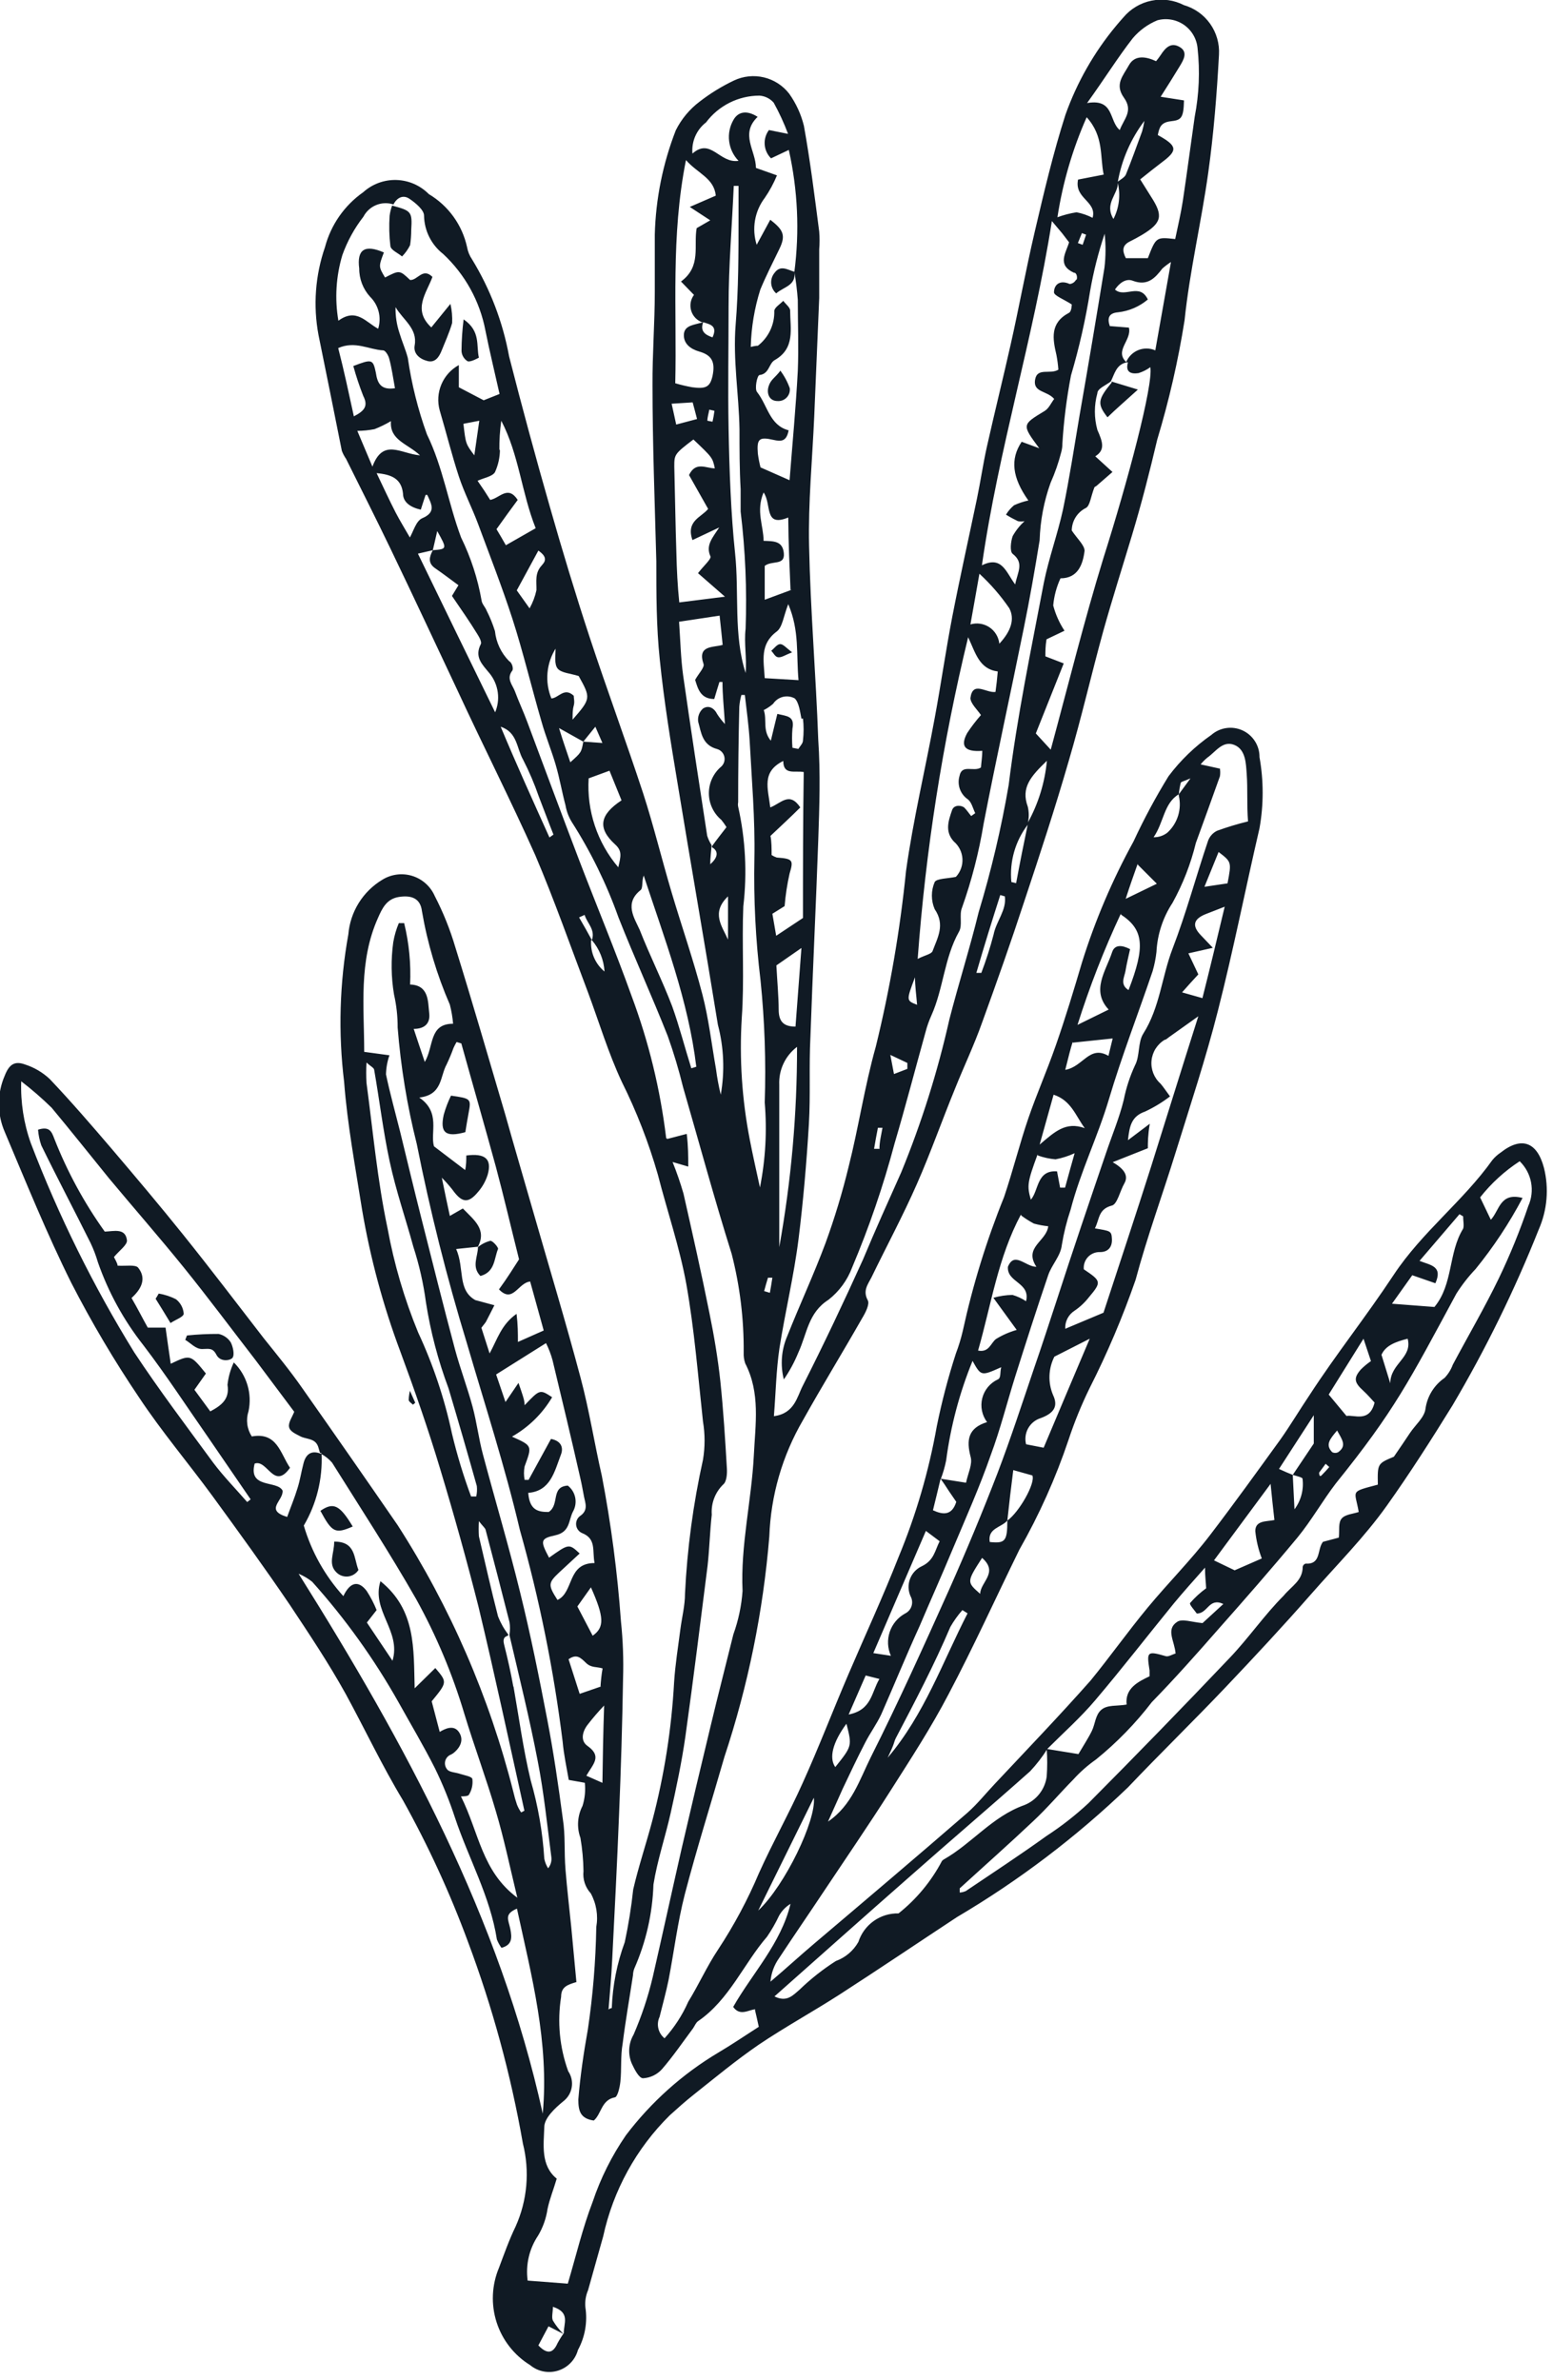 <svg width="94" height="144" viewBox="0 0 94 144" fill="none" xmlns="http://www.w3.org/2000/svg">
<path d="M93.454 70.669C93.037 69.084 92.088 68.748 90.827 69.743C90.64 69.869 90.472 70.021 90.329 70.194C88.559 72.682 86.082 74.534 84.358 77.138C82.634 79.741 80.887 81.917 79.278 84.393C78.677 85.284 78.121 86.221 77.508 87.089C76.108 89.022 74.719 90.954 73.249 92.875C72.092 94.391 70.704 95.78 69.477 97.261C68.25 98.742 67.163 100.281 66.005 101.693C64.131 103.81 62.164 105.859 60.22 107.93C59.664 108.52 59.155 109.157 58.553 109.689C55.498 112.339 52.409 114.954 49.296 117.592C48.393 118.356 47.525 119.155 46.634 119.907C46.678 119.394 46.858 118.903 47.155 118.483C48.046 117.13 48.972 115.787 49.863 114.445C51.205 112.431 52.571 110.441 53.867 108.404C55.163 106.368 56.355 104.539 57.419 102.503C58.935 99.633 60.254 96.717 61.701 93.766C62.904 91.653 63.9 89.429 64.675 87.124C65.028 86.055 65.453 85.011 65.948 84C67.024 81.878 67.955 79.686 68.736 77.438C69.431 74.835 70.368 72.289 71.166 69.708C72.046 66.873 72.983 64.05 73.712 61.18C74.65 57.512 75.379 53.797 76.235 50.117C76.489 48.694 76.489 47.236 76.235 45.813C76.238 45.473 76.144 45.14 75.962 44.854C75.78 44.567 75.52 44.339 75.212 44.197C74.903 44.055 74.561 44.006 74.225 44.054C73.889 44.102 73.574 44.247 73.319 44.47C72.327 45.16 71.452 46.004 70.727 46.97C69.945 48.243 69.237 49.56 68.609 50.916C67.331 53.24 66.288 55.686 65.496 58.218C64.999 59.895 64.49 61.585 63.911 63.24C63.332 64.895 62.754 66.179 62.245 67.66C61.736 69.141 61.307 70.854 60.775 72.428C59.714 75.052 58.878 77.762 58.276 80.528C58.168 80.992 58.029 81.448 57.859 81.894C57.39 83.34 57.004 84.812 56.702 86.302C56.22 89.017 55.444 91.671 54.387 94.217C53.45 96.601 52.374 98.927 51.367 101.276C50.36 103.625 49.574 105.697 48.59 107.872C47.768 109.712 46.773 111.483 45.94 113.334C45.258 114.949 44.429 116.499 43.464 117.963C42.792 118.969 42.306 120.069 41.658 121.122C41.302 121.931 40.817 122.677 40.224 123.332C40.035 123.181 39.903 122.971 39.849 122.736C39.794 122.501 39.82 122.254 39.923 122.036C40.108 121.284 40.316 120.543 40.467 119.803C40.802 118.067 41.01 116.331 41.45 114.618C42.179 111.83 43.047 109.087 43.846 106.31C45.28 101.987 46.193 97.508 46.565 92.968C46.654 90.49 47.353 88.074 48.602 85.932C49.759 83.861 51.008 81.824 52.189 79.753C52.386 79.429 52.652 78.908 52.524 78.677C52.212 78.098 52.524 77.728 52.744 77.299C53.658 75.413 54.654 73.562 55.498 71.641C56.343 69.72 57.014 67.799 57.813 65.855C58.345 64.524 58.97 63.217 59.444 61.874C60.335 59.421 61.203 56.968 62.013 54.492C62.95 51.68 63.876 48.856 64.698 46.009C65.462 43.417 66.063 40.779 66.781 38.175C67.325 36.231 67.938 34.31 68.516 32.389C69.095 30.468 69.581 28.571 70.044 26.604C70.76 24.237 71.313 21.825 71.699 19.383C72.011 16.386 72.717 13.435 73.134 10.438C73.458 8.123 73.654 5.693 73.782 3.31C73.821 2.644 73.633 1.985 73.248 1.44C72.863 0.895 72.305 0.498 71.664 0.312C71.059 0.001 70.367 -0.095 69.7 0.04C69.034 0.174 68.433 0.532 67.996 1.053C67.845 1.227 67.695 1.389 67.556 1.562C66.225 3.161 65.187 4.983 64.49 6.943C63.749 9.257 63.205 11.572 62.638 13.99C62.071 16.409 61.678 18.619 61.169 20.864C60.706 22.924 60.196 24.972 59.734 27.032C59.502 28.073 59.352 29.126 59.132 30.179C58.634 32.563 58.102 34.935 57.639 37.319C57.246 39.356 56.956 41.404 56.575 43.452C56.007 46.542 55.267 49.62 54.839 52.709C54.478 56.289 53.867 59.839 53.01 63.332C52.328 65.751 51.957 68.273 51.367 70.588C50.987 72.156 50.52 73.701 49.967 75.217C49.261 77.114 48.405 78.943 47.653 80.841C47.295 81.669 47.222 82.593 47.444 83.467C47.795 82.957 48.09 82.409 48.324 81.836C48.856 80.678 48.914 79.429 50.152 78.642C50.796 78.136 51.288 77.464 51.575 76.698C52.606 74.261 53.464 71.756 54.144 69.199C54.804 66.966 55.394 64.698 56.019 62.453C56.109 62.104 56.229 61.763 56.378 61.435C57.107 59.803 57.153 57.963 58.044 56.378C58.276 55.984 58.044 55.359 58.229 54.92C58.815 53.269 59.253 51.569 59.537 49.84C60.301 45.894 61.169 41.959 61.967 38.013C62.326 36.254 62.638 34.472 62.927 32.69C62.964 31.506 63.187 30.334 63.587 29.219C63.856 28.617 64.073 27.994 64.235 27.356C64.282 27.186 64.305 27.011 64.304 26.835C64.389 25.452 64.563 24.076 64.825 22.715C65.321 21.041 65.707 19.337 65.982 17.612C66.187 16.434 66.481 15.274 66.862 14.141C66.936 14.825 66.932 15.517 66.85 16.201C66.364 19.186 65.867 22.148 65.346 25.122C65.022 27.032 64.733 28.941 64.339 30.839C64.015 32.32 63.483 33.767 63.182 35.259C62.407 39.333 61.562 43.359 61.053 47.502C60.607 50.102 60.001 52.672 59.236 55.197C58.704 57.373 58.021 59.514 57.465 61.678C56.755 64.84 55.78 67.937 54.549 70.935C53.763 72.694 52.987 74.407 52.235 76.212C51.078 78.769 49.863 81.338 48.59 83.849C48.243 84.52 48.092 85.527 46.843 85.689C46.958 84.254 46.981 82.912 47.178 81.581C47.525 79.371 48.058 77.184 48.335 74.962C48.613 72.74 48.821 70.333 48.96 68.019C49.064 66.26 48.96 64.547 49.053 62.742C49.192 58.773 49.388 54.804 49.527 50.846C49.597 48.821 49.666 46.785 49.527 44.76C49.388 40.848 49.053 36.937 48.972 33.026C48.914 30.411 49.169 27.807 49.284 25.192C49.388 22.808 49.481 20.413 49.585 18.029C49.585 17.902 49.585 17.763 49.585 17.624C49.585 16.779 49.585 15.934 49.585 15.09C49.614 14.732 49.614 14.372 49.585 14.013C49.307 11.873 49.041 9.732 48.659 7.614C48.488 6.916 48.185 6.256 47.768 5.67C47.386 5.176 46.845 4.827 46.237 4.682C45.629 4.537 44.989 4.604 44.424 4.872C43.69 5.221 42.996 5.648 42.353 6.145C41.743 6.604 41.248 7.198 40.906 7.88C40.119 9.897 39.689 12.035 39.633 14.199C39.633 15.356 39.633 16.513 39.633 17.67C39.633 19.545 39.483 21.431 39.495 23.306C39.495 26.858 39.633 30.411 39.726 33.963C39.726 35.942 39.726 37.932 39.934 39.9C40.189 42.411 40.594 44.898 41.01 47.386C41.809 52.258 42.665 57.13 43.452 62.002C43.816 63.384 43.875 64.829 43.626 66.237C43.5 65.722 43.404 65.2 43.336 64.675C43.07 63.17 42.897 61.643 42.515 60.173C41.971 58.079 41.253 56.031 40.64 53.959C40.027 51.888 39.564 49.967 38.928 48C37.886 44.829 36.729 41.705 35.687 38.546C34.831 35.942 34.033 33.304 33.281 30.665C32.416 27.649 31.595 24.617 30.816 21.57C30.435 19.489 29.674 17.496 28.571 15.691C28.419 15.469 28.316 15.216 28.27 14.951C28.124 14.286 27.844 13.659 27.446 13.108C27.047 12.556 26.54 12.093 25.956 11.745C25.436 11.218 24.734 10.912 23.994 10.89C23.255 10.869 22.535 11.134 21.986 11.63C20.848 12.429 20.028 13.605 19.672 14.951C19.081 16.661 18.945 18.495 19.279 20.274C19.753 22.588 20.216 24.902 20.69 27.275C20.754 27.447 20.84 27.61 20.945 27.761C21.848 29.578 22.762 31.383 23.641 33.211C25.007 36.046 26.337 38.904 27.68 41.751C29.242 45.13 30.897 48.382 32.401 51.749C33.558 54.468 34.542 57.28 35.595 60.058C36.266 61.863 36.821 63.714 37.632 65.45C38.531 67.254 39.263 69.136 39.819 71.074C40.386 73.284 41.138 75.471 41.543 77.704C42.029 80.447 42.249 83.236 42.55 86.013C42.678 86.779 42.678 87.561 42.55 88.327C41.958 90.992 41.594 93.702 41.462 96.428C41.462 97.145 41.277 97.851 41.184 98.568C41.045 99.645 40.872 100.709 40.802 101.785C40.647 104.616 40.205 107.423 39.483 110.163C39.113 111.564 38.65 112.929 38.326 114.329C38.212 115.398 38.041 116.46 37.817 117.511C37.345 118.792 37.079 120.14 37.03 121.504C37.03 121.504 36.926 121.504 36.833 121.596C36.914 120.578 37.007 119.594 37.053 118.611C37.203 115.672 37.354 112.744 37.469 109.816C37.585 107.07 37.666 104.323 37.712 101.577C37.749 100.418 37.706 99.258 37.585 98.106C37.373 95.15 36.987 92.209 36.428 89.299C35.977 87.332 35.664 85.319 35.144 83.375C34.252 80.019 33.246 76.698 32.285 73.353C31.718 71.375 31.128 69.384 30.573 67.406C29.578 64.038 28.605 60.671 27.564 57.327C27.247 56.252 26.829 55.209 26.314 54.214C26.188 53.926 26 53.668 25.766 53.459C25.531 53.249 25.254 53.092 24.953 52.999C24.653 52.906 24.335 52.878 24.023 52.918C23.711 52.958 23.411 53.064 23.144 53.23C22.562 53.579 22.072 54.061 21.714 54.636C21.356 55.212 21.14 55.864 21.084 56.54C20.552 59.484 20.466 62.492 20.829 65.462C21.026 68.054 21.512 70.634 21.917 73.203C22.415 76.128 23.189 78.999 24.231 81.778C25.088 84.092 25.932 86.511 26.65 88.906C27.483 91.66 28.258 94.437 28.964 97.226C29.948 101.323 30.827 105.454 31.741 109.562L31.545 109.666C31.442 109.518 31.356 109.359 31.29 109.191C31.203 108.937 31.13 108.678 31.07 108.416C29.625 102.696 27.26 97.248 24.069 92.285C22.156 89.508 20.227 86.738 18.283 83.976C17.566 82.947 16.767 81.975 15.969 80.979C14.349 78.885 12.741 76.767 11.086 74.707C9.674 72.948 8.228 71.236 6.77 69.523C5.543 68.088 4.305 66.653 3.009 65.288C2.582 64.888 2.072 64.588 1.516 64.409C0.879 64.177 0.555 64.409 0.289 65.08C0.055 65.618 -0.067 66.199 -0.067 66.787C-0.067 67.374 0.055 67.955 0.289 68.493C1.585 71.56 2.835 74.65 4.316 77.624C5.546 80.018 6.918 82.336 8.424 84.567C9.79 86.626 11.398 88.524 12.856 90.514C14.453 92.701 16.038 94.889 17.554 97.122C18.712 98.869 19.869 100.593 20.922 102.491C22.079 104.609 23.12 106.831 24.393 108.937C25.924 111.685 27.239 114.548 28.328 117.5C29.81 121.454 30.922 125.537 31.649 129.697C32.073 131.372 31.918 133.142 31.209 134.719C30.816 135.529 30.515 136.385 30.202 137.218C29.763 138.264 29.712 139.432 30.057 140.512C30.403 141.592 31.124 142.513 32.089 143.108C32.321 143.301 32.598 143.432 32.894 143.49C33.19 143.548 33.496 143.53 33.784 143.439C34.072 143.348 34.332 143.187 34.541 142.969C34.751 142.752 34.902 142.485 34.981 142.194C35.41 141.406 35.568 140.5 35.433 139.614C35.398 139.258 35.454 138.9 35.595 138.572C35.896 137.484 36.208 136.408 36.509 135.32C37.112 132.54 38.511 129.995 40.536 127.995C41.01 127.567 41.473 127.151 41.971 126.757C43.267 125.727 44.551 124.663 45.917 123.725C47.514 122.649 49.203 121.724 50.823 120.682C53.207 119.143 55.556 117.558 57.928 115.996C61.668 113.789 65.14 111.156 68.273 108.15C70.218 106.102 72.254 104.123 74.198 102.075C75.934 100.246 77.67 98.383 79.313 96.509C80.956 94.634 82.565 93.037 83.942 91.105C85.319 89.172 86.65 87.089 87.922 85.029C89.934 81.621 91.678 78.061 93.141 74.383C93.652 73.214 93.762 71.908 93.454 70.669ZM53.184 69.512H52.906C52.976 69.084 53.057 68.655 53.138 68.239H53.415C53.346 68.644 53.23 69.084 53.23 69.523L53.184 69.512ZM54.11 64.987L53.89 63.83L54.92 64.316C54.92 64.443 54.92 64.559 54.92 64.675L54.11 64.987ZM55.383 59.12C55.383 59.676 55.464 60.22 55.51 60.798C54.85 60.544 54.85 60.544 55.383 59.132V59.12ZM60.254 41.867C59.687 41.948 58.877 41.172 58.738 42.237C58.738 42.561 59.166 42.955 59.375 43.267C59.072 43.609 58.794 43.973 58.542 44.355C58.114 45.142 58.38 45.512 59.456 45.431C59.456 45.778 59.398 46.114 59.375 46.438C58.947 46.727 58.218 46.218 58.079 46.947C58 47.207 58.008 47.486 58.099 47.742C58.191 47.998 58.362 48.218 58.588 48.37C58.808 48.544 58.889 48.914 59.028 49.203L58.785 49.377C58.646 49.215 58.53 49.03 58.38 48.879C58.229 48.729 57.755 48.659 57.627 49.018C57.408 49.654 57.176 50.314 57.732 50.916C57.885 51.045 58.01 51.205 58.1 51.384C58.19 51.563 58.242 51.759 58.254 51.959C58.266 52.159 58.237 52.36 58.169 52.548C58.101 52.737 57.996 52.91 57.859 53.057C57.373 53.161 56.702 53.149 56.575 53.369C56.462 53.629 56.405 53.908 56.405 54.191C56.405 54.473 56.462 54.753 56.575 55.012C57.222 55.961 56.748 56.736 56.447 57.547C56.378 57.732 55.996 57.789 55.545 58.021C56.028 51.46 57.049 44.95 58.599 38.557C59.051 39.506 59.259 40.478 60.393 40.629C60.358 41.057 60.312 41.45 60.254 41.878V41.867ZM60.486 38.939C60.464 38.74 60.398 38.549 60.294 38.379C60.19 38.208 60.049 38.062 59.883 37.952C59.716 37.842 59.527 37.769 59.329 37.74C59.132 37.71 58.93 37.725 58.738 37.782C58.923 36.74 59.097 35.78 59.282 34.715C59.96 35.34 60.566 36.038 61.087 36.798C61.435 37.446 61.203 38.187 60.486 38.951V38.939ZM65.114 16.953C65.076 17.018 65.022 17.073 64.957 17.113C64.893 17.154 64.82 17.178 64.744 17.184C64.189 16.93 63.807 17.184 63.795 17.682C63.795 17.89 64.374 18.098 64.871 18.422C64.871 18.422 64.871 18.85 64.698 18.931C63.541 19.545 63.714 20.494 63.946 21.489C64.001 21.779 64.04 22.073 64.061 22.368C63.564 22.681 62.777 22.206 62.65 22.982C62.522 23.757 63.379 23.63 63.807 24.139C63.622 24.382 63.483 24.717 63.228 24.868C61.851 25.701 61.84 25.689 62.904 27.124L61.84 26.731C61.134 27.784 61.261 28.895 62.245 30.283C61.946 30.348 61.655 30.445 61.377 30.573C61.185 30.734 61.021 30.926 60.891 31.14C61.122 31.284 61.362 31.415 61.608 31.533C61.742 31.562 61.88 31.562 62.013 31.533C61.728 31.795 61.486 32.099 61.296 32.436C61.18 32.76 61.111 33.373 61.296 33.512C62.002 34.067 61.597 34.6 61.446 35.363C60.891 34.623 60.648 33.605 59.433 34.206C60.439 27.171 62.545 20.517 63.668 13.377L64.293 14.118L64.709 14.662C64.513 15.321 63.969 16.027 64.999 16.501C65.172 16.49 65.219 16.779 65.172 16.906L65.114 16.953ZM65.531 14.812L65.242 14.708L65.485 14.106L65.739 14.199L65.531 14.812ZM65.253 10.866C65.01 12.023 66.41 12.174 66.133 13.18C65.826 13.023 65.499 12.909 65.161 12.845C64.766 12.907 64.378 13.007 64.004 13.146C64.324 11.059 64.919 9.024 65.774 7.094C66.827 8.251 66.573 9.5 66.804 10.565L65.253 10.866ZM65.797 6.237C66.873 4.744 67.66 3.472 68.563 2.314C68.967 1.838 69.478 1.465 70.056 1.227C70.328 1.153 70.613 1.14 70.891 1.188C71.169 1.236 71.433 1.344 71.664 1.505C71.896 1.666 72.089 1.876 72.231 2.12C72.373 2.363 72.46 2.635 72.486 2.916C72.637 4.302 72.578 5.702 72.312 7.07C72.069 8.76 71.849 10.461 71.595 12.15C71.479 12.902 71.305 13.643 71.132 14.465C69.975 14.338 69.975 14.338 69.477 15.622H68.146C67.926 15.182 67.903 14.847 68.401 14.604C68.632 14.488 68.875 14.361 69.107 14.222C70.322 13.493 70.426 13.065 69.674 11.907L69.014 10.854C69.489 10.473 69.894 10.149 70.322 9.824C71.305 9.095 71.271 8.829 70.079 8.17C70.171 7.742 70.241 7.406 70.866 7.337C71.49 7.267 71.641 7.163 71.664 6.075L70.252 5.855C70.657 5.219 71.039 4.617 71.409 4.004C71.641 3.622 71.919 3.148 71.409 2.847C70.9 2.546 70.565 2.847 70.252 3.333C70.166 3.461 70.074 3.585 69.975 3.703C69.384 3.425 68.69 3.298 68.331 3.946C67.973 4.594 67.452 5.103 68.031 5.913C68.609 6.723 68.031 7.186 67.776 7.869C67.116 7.325 67.452 5.983 65.855 6.226L65.797 6.237ZM67.66 11.074C67.833 11.808 67.739 12.579 67.394 13.25C66.827 12.312 67.672 11.757 67.66 11.074C67.66 11.074 67.66 11.016 67.66 10.993C67.899 9.657 68.45 8.396 69.269 7.313C69.236 7.528 69.19 7.741 69.13 7.95C68.806 8.829 68.493 9.709 68.146 10.565C68.065 10.739 67.834 10.854 67.66 10.993V11.074ZM63.275 39.714C63.275 39.402 63.275 39.09 63.344 38.684L64.432 38.164C64.122 37.695 63.892 37.179 63.749 36.636C63.8 36.067 63.949 35.512 64.189 34.993C65.242 34.993 65.543 34.16 65.647 33.327C65.647 32.991 65.195 32.586 64.871 32.1C64.874 31.816 64.955 31.537 65.106 31.296C65.258 31.055 65.473 30.861 65.728 30.735C65.982 30.596 66.017 30.052 66.249 29.473C66.179 29.473 66.249 29.473 66.249 29.473L66.364 29.404L67.336 28.559L66.295 27.61C66.908 27.228 66.746 26.742 66.422 26.013C66.22 25.287 66.22 24.518 66.422 23.792C66.422 23.514 66.931 23.317 67.232 23.086C67.463 22.634 67.556 22.056 68.192 21.928C67.417 21.223 68.516 20.598 68.331 19.823L67.174 19.73C67.012 19.256 67.105 18.943 67.672 18.897C68.337 18.823 68.965 18.553 69.477 18.121C68.979 17.08 68.077 18.052 67.487 17.52C67.741 17.138 68.146 16.825 68.563 16.987C69.454 17.323 69.905 16.837 70.356 16.247C70.52 16.103 70.694 15.972 70.877 15.853L69.928 21.2C69.765 21.128 69.588 21.09 69.409 21.088C69.231 21.086 69.053 21.12 68.888 21.188C68.723 21.256 68.573 21.357 68.448 21.484C68.322 21.611 68.224 21.762 68.158 21.928H68.273C68.1 22.519 68.459 22.646 68.91 22.577C69.167 22.497 69.41 22.376 69.627 22.218C69.813 23.306 68.25 29.161 66.781 33.79C65.624 37.55 64.675 41.392 63.599 45.361L62.696 44.378L64.385 40.142L63.275 39.714ZM62.21 48.81C61.782 47.653 62.395 46.97 63.367 46.033C63.243 47.349 62.849 48.625 62.21 49.782C62.203 49.812 62.203 49.844 62.21 49.874C61.967 51.032 61.736 52.189 61.504 53.438L61.215 53.369C61.098 52.128 61.453 50.888 62.21 49.898C62.204 49.871 62.204 49.843 62.21 49.816C62.288 49.486 62.288 49.141 62.21 48.81ZM60.544 54.156L60.821 54.237C60.937 55.07 60.301 55.73 60.139 56.551C59.934 57.336 59.686 58.108 59.398 58.866H59.097C59.583 57.188 60.058 55.672 60.544 54.156ZM53.728 106.356C53.832 106.125 53.948 105.893 54.04 105.662C54.133 105.431 54.144 105.315 54.225 105.164C55.383 102.954 56.54 100.756 57.523 98.441C57.731 98.078 57.975 97.736 58.252 97.423L58.565 97.62C57.049 100.57 55.95 103.741 53.728 106.356ZM59.328 96.439C58.507 95.722 58.507 95.722 59.444 94.264C60.463 95.155 59.34 95.722 59.328 96.439ZM60.972 92.007C60.972 93.269 60.833 93.396 59.907 93.303C59.768 92.459 60.601 92.435 60.972 92.007C61.076 91.024 61.192 90.04 61.331 88.952L62.488 89.276C62.684 89.751 61.678 91.51 60.972 92.007ZM63.17 87.598L62.106 87.39C62.023 87.062 62.069 86.714 62.234 86.419C62.4 86.124 62.673 85.904 62.997 85.805C63.772 85.516 64.073 85.111 63.737 84.405C63.582 84.036 63.509 83.638 63.523 83.239C63.537 82.839 63.638 82.447 63.818 82.09L65.959 81.002C65.022 83.213 64.108 85.365 63.17 87.598ZM69.674 70.588C68.736 73.539 67.753 76.49 66.792 79.429L64.478 80.401C64.466 80.186 64.511 79.973 64.609 79.782C64.707 79.591 64.853 79.429 65.033 79.313C65.363 79.09 65.656 78.816 65.901 78.503C66.688 77.566 66.665 77.519 65.6 76.802C65.587 76.667 65.603 76.53 65.647 76.402C65.691 76.273 65.762 76.156 65.855 76.057C65.948 75.958 66.061 75.881 66.187 75.83C66.313 75.778 66.448 75.755 66.584 75.76C67.047 75.76 67.325 75.483 67.302 74.974C67.278 74.464 67.209 74.488 66.272 74.326C66.561 73.758 66.468 73.168 67.29 72.948C67.626 72.879 67.787 72.069 68.054 71.606C68.32 71.143 68.054 70.727 67.348 70.322L69.477 69.477C69.477 69.13 69.477 68.702 69.593 67.996L68.273 68.991C68.366 68.135 68.482 67.544 69.315 67.255C69.848 67.005 70.352 66.699 70.819 66.341C70.553 65.982 70.414 65.762 70.241 65.566C70.048 65.393 69.899 65.177 69.805 64.936C69.711 64.694 69.675 64.434 69.699 64.177C69.724 63.919 69.809 63.67 69.947 63.451C70.086 63.233 70.273 63.049 70.495 62.916C70.565 62.916 70.657 62.835 70.727 62.777L72.532 61.492C71.502 64.733 70.588 67.683 69.674 70.588ZM72.775 60.393L71.548 60.046C71.907 59.641 72.196 59.317 72.532 58.958C72.347 58.553 72.15 58.16 71.93 57.685L73.411 57.35L72.682 56.586C72.138 56.019 72.231 55.614 72.972 55.313L74.129 54.862C73.643 56.898 73.226 58.634 72.775 60.416V60.393ZM74.302 53.45L72.902 53.658L73.759 51.552C74.545 52.154 74.545 52.154 74.302 53.438V53.45ZM73.828 46.507L72.671 46.252C72.795 46.099 72.934 45.96 73.087 45.836C73.585 45.489 74.002 44.794 74.707 45.072C75.413 45.35 75.413 46.229 75.46 46.819C75.529 47.757 75.46 48.706 75.541 49.701C74.906 49.856 74.28 50.045 73.666 50.268C73.536 50.331 73.419 50.421 73.324 50.53C73.229 50.639 73.156 50.767 73.111 50.904C72.382 53.068 71.791 55.278 70.97 57.408C70.322 59.097 70.206 60.96 69.199 62.545C68.864 63.078 69.003 63.888 68.702 64.455C68.392 65.123 68.162 65.826 68.019 66.549C67.753 67.637 67.313 68.678 66.954 69.743C65.959 72.659 64.941 75.645 63.957 78.688C63.506 80.054 63.066 81.419 62.592 82.784C61.874 84.902 61.18 87.031 60.382 89.126C59.471 91.487 58.495 93.836 57.454 96.173C55.926 99.575 54.387 102.989 52.721 106.298C52.027 107.687 51.564 109.238 50.117 110.221C50.418 109.562 50.708 108.89 51.008 108.231C51.448 107.305 51.888 106.368 52.362 105.454C52.663 104.863 53.08 104.296 53.346 103.718C54.121 101.959 54.85 100.165 55.66 98.395C56.308 96.867 56.991 95.352 57.651 93.766C58.449 91.868 59.294 89.982 59.965 88.05C60.544 86.499 60.949 84.879 61.446 83.294C62.094 81.246 62.754 79.186 63.448 77.149C63.668 76.513 64.2 75.992 64.27 75.332C64.389 74.606 64.567 73.89 64.802 73.192C65.404 70.877 66.445 68.783 67.116 66.526C67.892 63.911 68.887 61.354 69.766 58.761C69.876 58.383 69.954 57.996 69.998 57.604C70.051 56.544 70.387 55.517 70.97 54.63C71.599 53.491 72.074 52.273 72.382 51.008C72.868 49.666 73.365 48.312 73.84 46.97C73.868 46.797 73.864 46.62 73.828 46.449V46.507ZM71.352 48.115V48.058C71.372 47.827 71.411 47.599 71.467 47.375C71.467 47.306 71.664 47.271 72.058 47.097L71.352 48.058C71.346 48.088 71.346 48.12 71.352 48.15C71.445 48.551 71.429 48.968 71.307 49.361C71.185 49.754 70.961 50.106 70.657 50.383C70.419 50.568 70.125 50.666 69.824 50.661C70.449 49.759 70.438 48.602 71.352 48.058V48.115ZM68.864 52.316L70.021 53.473L68.135 54.387C68.401 53.554 68.609 52.987 68.864 52.258V52.316ZM67.845 55.336C69.222 56.239 69.338 57.257 68.308 59.907C67.764 59.572 68.065 59.109 68.123 58.75C68.181 58.391 68.297 57.894 68.401 57.431C67.892 57.165 67.463 57.153 67.313 57.616C66.931 58.773 66.029 59.93 67.105 61.087L65.219 62.013C65.945 59.713 66.822 57.463 67.845 55.278V55.336ZM64.929 63.089L67.348 62.835C67.278 63.101 67.209 63.425 67.093 63.888C65.936 63.217 65.554 64.559 64.478 64.733C64.663 63.98 64.802 63.437 64.929 63.032V63.089ZM63.772 66.237C64.837 66.584 65.103 67.51 65.658 68.262C64.501 67.845 63.842 68.482 62.927 69.257L63.772 66.237ZM62.823 69.917C63.167 70.039 63.525 70.117 63.888 70.148C64.287 70.073 64.676 69.949 65.045 69.778C64.825 70.565 64.64 71.213 64.466 71.861H64.166L63.98 70.877C62.742 70.785 62.881 72.034 62.395 72.59C62.152 71.745 62.187 71.525 62.8 69.859L62.823 69.917ZM61.816 73.55C62.059 73.731 62.314 73.894 62.58 74.036C62.865 74.114 63.155 74.168 63.448 74.198C63.344 75.112 61.944 75.46 62.731 76.651C62.071 76.651 61.4 75.691 61.007 76.651C60.937 77.612 62.383 77.589 62.106 78.734C61.853 78.566 61.576 78.438 61.284 78.353C60.892 78.359 60.503 78.418 60.127 78.526L61.539 80.47C61.095 80.596 60.67 80.783 60.277 81.026C59.953 81.292 59.861 81.847 59.201 81.72C60 78.931 60.405 76.085 61.793 73.492L61.816 73.55ZM56.933 89.519C57.079 89.144 57.191 88.757 57.269 88.362C57.541 86.296 58.078 84.274 58.866 82.345C59.386 83.271 59.386 83.27 60.601 82.727C60.52 83.039 60.601 83.386 60.393 83.467C60.162 83.575 59.958 83.733 59.795 83.929C59.633 84.126 59.516 84.356 59.454 84.603C59.392 84.85 59.386 85.108 59.436 85.358C59.487 85.608 59.592 85.844 59.745 86.048C58.588 86.406 58.484 87.135 58.75 88.154C58.877 88.594 58.588 89.149 58.472 89.716L56.933 89.473C57.107 89.716 57.269 89.959 57.431 90.214L57.882 90.873C57.616 91.718 57.072 91.66 56.47 91.382C56.632 90.734 56.783 90.098 56.933 89.473V89.519ZM56.042 92.632L56.875 93.257C56.586 93.824 56.54 94.414 55.788 94.773C55.459 94.926 55.204 95.203 55.079 95.543C54.953 95.883 54.967 96.26 55.116 96.59C55.166 96.679 55.196 96.778 55.206 96.88C55.216 96.982 55.205 97.085 55.173 97.183C55.142 97.28 55.091 97.37 55.023 97.448C54.956 97.525 54.873 97.587 54.781 97.631C54.343 97.872 54.012 98.269 53.853 98.743C53.695 99.216 53.72 99.733 53.925 100.188L52.86 100.026L56.042 92.632ZM52.397 101.38L53.23 101.589C52.744 102.387 52.779 103.463 51.367 103.741L52.397 101.38ZM51.24 104.32C51.575 105.65 51.575 105.65 50.557 106.923C50.164 106.356 50.407 105.431 51.217 104.32H51.24ZM49.261 108.775C49.411 110.129 47.525 114.075 45.894 115.602L49.261 108.775ZM46.6 78.225L46.252 78.121C46.322 77.855 46.403 77.577 46.484 77.311H46.75C46.704 77.647 46.646 77.936 46.6 78.225ZM48.243 63.344C48.249 67.407 47.889 71.462 47.167 75.46C47.167 74.927 47.167 74.395 47.167 73.863C47.167 71.699 47.167 69.546 47.167 67.394C47.167 66.804 47.167 66.237 47.167 65.635C47.147 65.195 47.234 64.756 47.422 64.357C47.609 63.958 47.891 63.61 48.243 63.344ZM48.15 62.117C47.456 62.117 47.132 61.84 47.132 61.087C47.132 60.335 47.039 59.305 46.993 58.414L48.509 57.361C48.382 59.016 48.266 60.59 48.15 62.117ZM48.602 55.545L46.981 56.621C46.901 56.181 46.831 55.741 46.75 55.29L47.491 54.827C47.545 54.165 47.645 53.508 47.791 52.86C48.035 52.05 48 51.957 47.016 51.888C46.906 51.851 46.801 51.8 46.704 51.737C46.704 51.344 46.704 50.904 46.634 50.58C47.294 49.955 47.873 49.423 48.44 48.856C47.78 47.873 47.282 48.602 46.623 48.856C46.484 47.699 46.079 46.704 47.41 46.044C47.41 46.924 48.115 46.611 48.648 46.715C48.602 49.759 48.602 52.744 48.602 55.545ZM48.602 43.475C48.653 43.917 48.653 44.364 48.602 44.806C48.602 44.98 48.428 45.142 48.324 45.315L47.965 45.246C47.934 44.861 47.934 44.474 47.965 44.089C48.115 43.313 47.618 43.336 47.051 43.197C46.912 43.741 46.808 44.204 46.657 44.818C46.137 44.193 46.438 43.556 46.229 42.966C46.434 42.863 46.624 42.735 46.796 42.584C46.934 42.376 47.145 42.227 47.387 42.167C47.629 42.107 47.885 42.14 48.104 42.26C48.358 42.503 48.428 43.07 48.509 43.487L48.602 43.475ZM48.428 41.161L46.287 41.033C46.229 39.969 45.975 38.985 47.016 38.21C47.363 37.944 47.421 37.296 47.711 36.555C48.405 38.187 48.185 39.587 48.335 41.184L48.428 41.161ZM47.942 35.676L46.287 36.289C46.287 35.583 46.287 34.889 46.287 34.241C46.727 33.894 47.514 34.241 47.444 33.477C47.375 32.713 46.808 32.748 46.218 32.725C46.218 31.811 45.743 30.931 46.218 29.797C46.727 30.515 46.218 31.927 47.711 31.313C47.722 32.91 47.791 34.322 47.849 35.699L47.942 35.676ZM42.735 7.406C43.111 6.904 43.598 6.497 44.158 6.216C44.718 5.935 45.336 5.788 45.963 5.786C46.129 5.796 46.291 5.839 46.44 5.913C46.589 5.986 46.722 6.089 46.831 6.214C47.166 6.821 47.457 7.451 47.699 8.1L46.542 7.869C46.353 8.122 46.261 8.434 46.285 8.749C46.308 9.064 46.445 9.359 46.669 9.581L47.745 9.072C48.288 11.495 48.402 13.993 48.081 16.455C48.179 17.014 48.248 17.578 48.289 18.145C48.289 19.568 48.347 21.014 48.289 22.438C48.173 24.636 47.965 26.823 47.791 29.057L46.033 28.281C45.962 28.007 45.908 27.729 45.871 27.448C45.801 26.557 45.94 26.418 46.808 26.615C47.271 26.719 47.606 26.731 47.734 26.037C46.576 25.736 46.472 24.544 45.824 23.722C45.662 23.537 45.824 22.704 45.975 22.692C46.565 22.623 46.53 21.998 46.889 21.79C48.15 21.072 47.826 19.88 47.826 18.793C47.826 18.596 47.548 18.399 47.41 18.202C47.224 18.399 46.889 18.596 46.866 18.804C46.879 19.211 46.796 19.615 46.623 19.983C46.45 20.351 46.192 20.673 45.871 20.922C45.813 20.922 45.72 20.922 45.442 20.991C45.471 19.813 45.666 18.644 46.021 17.52C46.368 16.686 46.773 15.888 47.178 15.055C47.583 14.222 47.398 13.898 46.623 13.296L45.801 14.812C45.649 14.335 45.614 13.829 45.699 13.335C45.783 12.842 45.985 12.376 46.287 11.977C46.582 11.549 46.83 11.091 47.028 10.611L45.755 10.16C45.755 9.119 44.771 8.112 45.859 7.07C45.13 6.607 44.644 6.816 44.401 7.244C44.172 7.635 44.078 8.089 44.133 8.539C44.187 8.988 44.387 9.407 44.702 9.732C43.545 9.905 43.024 8.309 41.913 9.292C41.88 8.934 41.939 8.574 42.082 8.244C42.226 7.914 42.45 7.626 42.735 7.406ZM45.13 40.721C44.389 38.407 44.748 35.884 44.493 33.477C44.239 31.07 44.146 28.455 44.1 25.944C44.054 23.433 44.1 21.003 44.1 18.538C44.1 16.073 44.308 13.678 44.413 11.248H44.702C44.702 11.884 44.702 12.521 44.702 13.169C44.702 15.321 44.702 17.497 44.528 19.637C44.355 21.778 44.725 23.861 44.76 25.967C44.76 27.124 44.76 28.386 44.829 29.601C44.829 30.052 44.829 30.503 44.829 30.954C45.115 33.307 45.216 35.679 45.13 38.048C45.026 38.928 45.211 39.819 45.13 40.721ZM41.52 9.686C42.225 10.496 43.221 10.773 43.325 11.838L41.751 12.521L42.989 13.331L42.168 13.805C41.971 14.87 42.468 16.119 41.219 17.034L42.006 17.844C41.905 17.978 41.837 18.133 41.807 18.298C41.778 18.463 41.787 18.632 41.834 18.793C41.881 18.954 41.965 19.101 42.079 19.224C42.193 19.346 42.335 19.44 42.492 19.498H42.561C42.978 19.626 43.452 19.707 43.128 20.413C42.642 20.251 42.376 20.019 42.561 19.498L42.249 19.579C41.844 19.684 41.392 19.765 41.392 20.285C41.392 20.806 41.797 21.119 42.318 21.269C43.093 21.489 43.302 21.905 43.128 22.75C42.978 23.398 42.746 23.549 41.901 23.433C41.554 23.371 41.21 23.29 40.872 23.19C40.976 18.758 40.594 14.314 41.52 9.686ZM43.244 24.856C43.216 25.078 43.178 25.298 43.128 25.516L42.816 25.458C42.816 25.238 42.897 25.007 42.931 24.787L43.244 24.856ZM40.652 24.428L41.925 24.347C42.017 24.694 42.098 24.983 42.191 25.354L40.929 25.689C40.848 25.296 40.756 24.914 40.652 24.428ZM40.941 33.489C40.883 31.741 40.86 30.017 40.814 28.235C40.814 27.506 40.814 27.471 41.971 26.592C43.128 27.691 43.128 27.691 43.267 28.339C42.735 28.339 42.11 27.9 41.705 28.744L42.862 30.793C42.457 31.302 41.508 31.51 41.913 32.679L43.533 31.915C43.128 32.54 42.7 32.991 43.001 33.662C43.07 33.824 42.584 34.241 42.249 34.681L43.88 36.104L41.115 36.451C41.01 35.433 40.964 34.461 40.941 33.489ZM42.989 52.293C42.989 51.911 43.047 51.529 43.07 51.136C42.956 50.96 42.867 50.769 42.804 50.569C42.306 47.329 41.809 44.1 41.346 40.848C41.207 39.83 41.184 38.8 41.103 37.62L43.556 37.25C43.626 37.921 43.684 38.407 43.741 39.02C43.174 39.194 42.191 39.02 42.584 40.177C42.654 40.386 42.283 40.756 42.075 41.138C42.237 41.647 42.388 42.295 43.232 42.295C43.348 41.913 43.441 41.589 43.545 41.265H43.73C43.73 42.017 43.811 42.758 43.88 43.811C43.709 43.628 43.554 43.431 43.417 43.221C43.221 42.827 42.885 42.654 42.55 42.873C42.439 42.972 42.354 43.097 42.304 43.236C42.253 43.375 42.238 43.525 42.26 43.672C42.445 44.32 42.492 45.084 43.417 45.327C43.522 45.359 43.616 45.418 43.691 45.498C43.765 45.578 43.817 45.677 43.842 45.783C43.867 45.89 43.863 46.001 43.831 46.106C43.799 46.21 43.74 46.305 43.66 46.38C43.424 46.577 43.235 46.824 43.105 47.103C42.974 47.382 42.907 47.686 42.907 47.994C42.907 48.302 42.974 48.606 43.105 48.885C43.235 49.164 43.424 49.411 43.66 49.608C43.774 49.748 43.878 49.895 43.973 50.048C43.672 50.441 43.383 50.8 43.093 51.205C43.093 51.205 43.093 51.205 43.093 51.263C43.487 51.483 43.487 51.865 42.989 52.293ZM44.065 54.237C44.065 55.255 44.065 56.054 44.065 56.852C43.707 56.042 43.024 55.232 44.065 54.237ZM44.679 48.81C44.661 48.722 44.661 48.632 44.679 48.544C44.679 46.607 44.702 44.679 44.748 42.758C44.768 42.519 44.811 42.283 44.875 42.052H45.084C45.188 42.955 45.315 43.869 45.373 44.783C45.5 47.167 45.709 49.55 45.662 51.934C45.611 54.401 45.735 56.868 46.033 59.317C46.285 61.773 46.37 64.244 46.287 66.711C46.432 68.429 46.335 70.159 45.998 71.849C45.79 70.889 45.57 69.928 45.385 68.968C44.91 66.537 44.747 64.057 44.898 61.585C45.06 59.34 44.898 57.084 44.991 54.839C45.229 52.826 45.123 50.787 44.679 48.81ZM38.777 53.855C38.928 53.728 38.835 53.288 38.962 52.976C40.224 56.806 41.67 60.567 42.145 64.547L41.844 64.64C41.45 63.39 41.126 62.117 40.686 60.891C40.085 59.317 39.321 57.801 38.719 56.262C38.395 55.545 37.77 54.654 38.777 53.855ZM37.62 48.428C36.301 49.296 36.15 50.106 37.226 51.089C37.678 51.494 37.574 51.818 37.423 52.478C36.151 50.984 35.508 49.055 35.63 47.097L36.891 46.634L37.62 48.428ZM36.463 44.956L35.306 44.875C35.19 45.535 35.178 45.535 34.519 46.125C34.31 45.489 34.114 44.968 33.836 44.054L35.306 44.875L36.035 43.973L36.463 44.956ZM33.628 39.24C33.628 39.657 33.535 40.189 33.755 40.455C33.975 40.721 34.519 40.744 35.028 40.906C35.768 42.237 35.768 42.272 34.657 43.545C34.657 43.186 34.657 42.943 34.727 42.7C34.796 42.457 34.727 42.26 34.727 42.098C34.148 41.554 33.801 42.249 33.373 42.26C33.17 41.764 33.09 41.225 33.141 40.691C33.191 40.157 33.37 39.643 33.662 39.194L33.628 39.24ZM32.806 34.195C32.355 34.669 32.482 35.178 32.47 35.711C32.387 36.096 32.246 36.466 32.054 36.81L31.279 35.722L32.586 33.315C32.829 33.489 33.188 33.778 32.841 34.148L32.806 34.195ZM30.226 27.252C30.218 26.652 30.257 26.052 30.341 25.458C31.417 27.518 31.568 29.82 32.424 31.961L30.619 32.991C30.411 32.632 30.226 32.297 30.052 32.019C30.526 31.348 30.943 30.781 31.336 30.249C30.735 29.334 30.249 30.145 29.67 30.249C29.45 29.89 29.207 29.52 28.906 29.091C29.311 28.906 29.797 28.837 29.959 28.571C30.159 28.135 30.261 27.661 30.26 27.182L30.226 27.252ZM20.471 21.061C21.489 20.609 22.334 21.153 23.19 21.2C23.329 21.2 23.514 21.512 23.56 21.709C23.711 22.264 23.792 22.866 23.907 23.491C23.051 23.618 22.843 23.19 22.75 22.553C22.577 21.72 22.507 21.72 21.385 22.148C21.553 22.76 21.754 23.363 21.986 23.954C22.299 24.567 22.067 24.856 21.419 25.192C21.107 23.768 20.829 22.449 20.471 21.061ZM21.628 26.071C21.977 26.069 22.326 26.034 22.669 25.967C23.013 25.832 23.346 25.67 23.664 25.481C23.572 26.638 24.66 26.835 25.423 27.552C24.266 27.46 23.19 26.488 22.542 28.235L21.628 26.071ZM24.833 32.563C24.521 32.019 24.22 31.533 23.954 31.024C23.549 30.237 23.178 29.427 22.796 28.629C23.699 28.71 24.301 28.964 24.393 29.867C24.393 30.387 24.845 30.7 25.47 30.839C25.574 30.503 25.666 30.237 25.759 29.948C25.759 29.948 25.851 29.948 25.863 29.948C26.106 30.492 26.43 30.989 25.55 31.36C25.18 31.533 25.041 32.112 24.787 32.563H24.833ZM29.994 43.151C28.374 39.83 26.858 36.729 25.296 33.5L26.198 33.292C26.279 32.945 26.36 32.598 26.465 32.135C27.066 33.211 27.078 33.223 26.198 33.292C25.99 33.685 25.875 34.067 26.349 34.391C26.823 34.715 27.286 35.074 27.749 35.41L27.356 36.058C27.923 36.891 28.42 37.597 28.895 38.372C29.011 38.557 29.172 38.846 29.103 38.974C28.698 39.761 29.196 40.212 29.624 40.733C29.898 41.066 30.073 41.468 30.13 41.896C30.188 42.323 30.124 42.758 29.948 43.151H29.994ZM33.257 50.673C32.251 48.44 31.244 46.218 30.306 43.973C31.325 44.308 31.267 45.28 31.66 45.963C32.029 46.68 32.346 47.423 32.609 48.185C32.91 48.96 33.2 49.747 33.5 50.499L33.257 50.673ZM35.826 56.887C35.572 56.424 35.317 55.961 35.051 55.51L35.386 55.359C35.537 55.869 36.046 56.239 35.826 56.887C36.281 57.419 36.55 58.086 36.59 58.785C36.312 58.557 36.094 58.265 35.953 57.935C35.812 57.605 35.752 57.245 35.78 56.887H35.826ZM36.509 107.895L35.491 107.444C35.884 106.75 36.463 106.287 35.572 105.65C35.109 105.338 35.248 104.771 35.572 104.354C35.883 103.952 36.215 103.566 36.567 103.197C36.509 104.875 36.486 106.298 36.463 107.895H36.509ZM36.393 102.04L35.086 102.491L34.414 100.397C34.901 100.05 35.144 100.304 35.468 100.617C35.791 100.929 36.104 100.837 36.474 100.952C36.405 101.323 36.37 101.716 36.347 102.04H36.393ZM35.873 98.973L34.947 97.203L35.768 96.046C36.567 97.839 36.602 98.464 35.873 98.973ZM33.443 82.299C34.021 84.694 34.6 87.112 35.144 89.519C35.224 89.867 35.282 90.214 35.352 90.572C35.421 90.931 35.63 91.382 35.109 91.73C35.025 91.792 34.959 91.876 34.918 91.972C34.877 92.068 34.861 92.174 34.873 92.278C34.884 92.382 34.923 92.481 34.985 92.565C35.046 92.65 35.129 92.717 35.224 92.759C36.116 93.107 35.838 93.847 35.988 94.576C34.31 94.576 34.75 96.347 33.743 96.809C33.165 95.907 33.176 95.78 33.836 95.155L35.086 93.998C34.438 93.396 34.438 93.396 33.234 94.252C32.702 93.245 32.69 93.095 33.605 92.898C34.519 92.701 34.403 91.996 34.681 91.463C34.826 91.207 34.875 90.907 34.817 90.618C34.76 90.329 34.601 90.071 34.368 89.89C33.315 89.959 33.894 91.047 33.211 91.487C32.598 91.487 32.054 91.406 31.973 90.329C33.315 90.225 33.558 89.056 33.952 88.015C34.102 87.633 34.01 87.193 33.35 87.066L31.996 89.542H31.753C31.702 89.275 31.702 89 31.753 88.732C32.216 87.471 32.227 87.483 30.989 86.927C31.994 86.359 32.832 85.537 33.419 84.543C32.679 84.057 32.679 84.057 31.753 85.029C31.753 84.775 31.684 84.59 31.637 84.428C31.591 84.266 31.51 84.057 31.383 83.676L30.596 84.833L30.029 83.166L33.049 81.269C33.214 81.598 33.346 81.943 33.443 82.299ZM27.657 63.055L27.923 63.136C28.617 65.635 29.334 68.112 30.017 70.611C30.492 72.382 30.908 74.175 31.417 76.2C31.14 76.628 30.688 77.357 30.202 78.017C31.047 78.896 31.36 77.612 32.089 77.543C32.355 78.491 32.621 79.475 32.91 80.505L31.348 81.199C31.348 80.644 31.348 80.181 31.267 79.498C30.341 80.146 30.11 81.026 29.635 81.894L29.138 80.343C29.253 80.181 29.346 80.088 29.416 79.973C29.589 79.649 29.751 79.313 29.925 78.977L28.767 78.665C27.668 78.04 28.131 76.756 27.61 75.575L28.93 75.436C29.473 74.383 28.698 73.828 28.015 73.122L27.228 73.573C27.078 72.879 26.939 72.231 26.742 71.259C26.968 71.486 27.18 71.726 27.379 71.977C27.957 72.787 28.339 72.844 28.941 72.115C29.204 71.812 29.401 71.457 29.52 71.074C29.786 70.125 29.369 69.766 28.224 69.917C28.224 70.194 28.224 70.495 28.154 70.796L26.268 69.361C26.025 68.54 26.696 67.313 25.377 66.41C26.789 66.249 26.627 65.138 27.032 64.409C27.187 64.084 27.326 63.752 27.448 63.413C27.503 63.29 27.565 63.17 27.633 63.055H27.657ZM28.814 90.549H28.513C28.051 89.305 27.664 88.033 27.356 86.742C26.906 84.631 26.219 82.577 25.308 80.621C24.472 78.589 23.851 76.475 23.456 74.314C22.843 71.421 22.577 68.459 22.183 65.519C22.16 65.111 22.16 64.701 22.183 64.293C22.426 64.513 22.623 64.605 22.646 64.721C22.97 66.573 23.19 68.436 23.583 70.264C23.977 72.092 24.555 73.735 25.018 75.436C25.374 76.534 25.63 77.661 25.782 78.804C26.059 80.578 26.517 82.319 27.147 84C27.734 85.967 28.305 87.938 28.86 89.913C28.884 90.125 28.873 90.341 28.825 90.549H28.814ZM31.07 102.052C30.92 101.218 30.735 100.385 30.526 99.564C30.445 99.251 30.445 99.055 30.758 98.962V98.892C30.503 98.561 30.297 98.194 30.145 97.805C29.728 96.196 29.369 94.576 28.987 92.956C28.968 92.652 28.968 92.346 28.987 92.042C29.219 92.343 29.358 92.447 29.392 92.563C29.886 94.43 30.368 96.293 30.839 98.152C30.879 98.397 30.879 98.647 30.839 98.892V98.95C31.429 101.473 32.054 103.984 32.54 106.518C32.922 108.451 33.118 110.418 33.373 112.374C33.387 112.493 33.377 112.614 33.343 112.729C33.309 112.845 33.253 112.952 33.176 113.045C33.063 112.868 32.984 112.672 32.945 112.466C32.845 110.863 32.57 109.276 32.123 107.733C31.672 105.859 31.417 103.949 31.082 102.052H31.07ZM18.006 90.052C17.832 90.63 17.589 91.209 17.381 91.787C15.981 91.359 17.173 90.804 17.103 90.191C16.779 89.554 15.009 90.098 15.414 88.559C16.189 88.281 16.571 90.202 17.554 88.813C16.964 87.945 16.779 86.638 15.24 86.916C15.095 86.692 15.002 86.439 14.968 86.174C14.934 85.91 14.96 85.641 15.043 85.388C15.155 84.861 15.132 84.314 14.976 83.799C14.82 83.283 14.537 82.815 14.152 82.437C13.95 82.864 13.821 83.322 13.77 83.791C13.909 84.648 13.423 85.029 12.729 85.4L11.768 84.092L12.463 83.109C11.525 81.951 11.525 81.951 10.334 82.518C10.229 81.789 10.125 81.107 10.021 80.331H8.945C8.644 79.799 8.332 79.174 7.961 78.538C8.528 78.028 8.899 77.38 8.366 76.709C8.204 76.501 7.614 76.617 7.117 76.582C7.117 76.443 6.966 76.212 6.897 76.061C7.221 75.668 7.718 75.321 7.684 75.043C7.591 74.291 6.908 74.499 6.341 74.522C5.095 72.781 4.069 70.892 3.286 68.898C3.124 68.47 2.997 68.135 2.303 68.355C2.327 68.678 2.393 68.997 2.5 69.303C3.472 71.294 4.501 73.238 5.485 75.217C5.662 75.59 5.809 75.977 5.925 76.374C6.558 78.189 7.489 79.886 8.679 81.396C10.068 83.213 11.317 85.134 12.625 87.008L15.171 90.723L14.962 90.885C14.268 90.086 13.527 89.334 12.903 88.501C11.283 86.291 9.628 84.104 8.123 81.824C5.645 77.81 3.549 73.571 1.863 69.165C1.437 67.966 1.241 66.698 1.284 65.427C1.929 65.922 2.543 66.456 3.124 67.024C4.282 68.412 5.439 69.87 6.596 71.294C8.1 73.099 9.651 74.869 11.12 76.686C12.59 78.503 14.037 80.447 15.495 82.333L17.809 85.423C17.693 85.735 17.439 86.071 17.497 86.349C17.554 86.626 17.913 86.765 18.168 86.904C18.422 87.043 18.816 87.043 19.047 87.228C19.279 87.413 19.279 87.668 19.371 87.911H19.452V87.98C19.698 88.113 19.917 88.29 20.1 88.501C21.813 91.232 23.572 93.928 25.192 96.763C26.411 98.966 27.389 101.294 28.108 103.706C28.71 105.685 29.439 107.629 30.017 109.608C30.503 111.24 30.85 112.906 31.313 114.827C29.161 113.23 28.999 110.892 27.9 108.694C28.05 108.694 28.339 108.694 28.386 108.59C28.555 108.313 28.629 107.987 28.594 107.664C28.594 107.49 28.108 107.421 27.83 107.328C27.552 107.236 27.194 107.236 27.066 107.062C27.007 106.992 26.965 106.909 26.945 106.819C26.925 106.729 26.927 106.636 26.95 106.547C26.974 106.458 27.02 106.376 27.082 106.309C27.145 106.241 27.223 106.19 27.309 106.16L27.425 106.09C27.876 105.743 28.096 105.257 27.772 104.794C27.448 104.331 26.904 104.62 26.615 104.794C26.465 104.215 26.314 103.637 26.129 102.943C27.078 101.785 27.078 101.785 26.349 100.929L25.099 102.156C25.03 99.772 25.192 97.411 23.028 95.675C22.461 97.458 24.301 98.684 23.757 100.489L22.206 98.175L22.796 97.423C22.634 97.019 22.432 96.631 22.195 96.266C21.697 95.606 21.188 95.722 20.783 96.578C19.672 95.354 18.853 93.894 18.388 92.308C19.161 90.993 19.535 89.481 19.464 87.957H19.406C18.874 87.749 18.526 87.957 18.376 88.524C18.226 89.091 18.168 89.542 18.006 90.052ZM18.075 95.224C18.37 95.347 18.647 95.51 18.897 95.71C20.896 97.939 22.646 100.38 24.116 102.989C24.856 104.32 25.643 105.639 26.326 106.993C26.8 107.962 27.206 108.964 27.541 109.99C28.363 112.455 29.67 114.746 30.075 117.349C30.145 117.53 30.239 117.702 30.353 117.859C31.001 117.685 31.001 117.257 30.885 116.701C30.769 116.146 30.503 115.822 31.29 115.486C32.181 119.594 33.246 123.587 32.852 127.891C30.237 116.03 24.555 105.546 18.075 95.224ZM34.125 141.176C33.984 141.372 33.857 141.576 33.743 141.789C33.443 142.472 33.061 142.402 32.586 141.916L33.2 140.759L34.102 141.222C33.857 140.979 33.643 140.707 33.466 140.412C33.373 140.215 33.466 139.914 33.466 139.579C34.542 139.926 34.114 140.586 34.125 141.176ZM45.697 121.619C45.778 121.967 45.847 122.256 45.928 122.638C45.13 123.147 44.32 123.702 43.475 124.2C41.309 125.492 39.411 127.19 37.886 129.199C37.031 130.441 36.353 131.796 35.873 133.226C35.259 134.823 34.866 136.501 34.368 138.179L31.938 137.993C31.808 137.036 32.034 136.064 32.575 135.263C32.867 134.769 33.059 134.222 33.142 133.654C33.269 133.052 33.5 132.497 33.697 131.826C32.714 131.027 32.91 129.778 32.945 128.701C32.945 128.157 33.605 127.544 34.102 127.139C34.373 126.93 34.553 126.626 34.607 126.288C34.661 125.951 34.584 125.605 34.391 125.322C33.87 123.882 33.723 122.334 33.963 120.821C33.963 120.219 34.345 120.092 34.889 119.93L34.577 116.609C34.461 115.452 34.322 114.294 34.229 113.137C34.137 111.98 34.229 111.066 34.067 110.059C33.801 108.057 33.512 106.055 33.13 104.077C32.633 101.485 32.112 98.892 31.475 96.323C30.793 93.535 29.971 90.781 29.23 88.003C28.976 87.055 28.86 86.071 28.605 85.122C28.293 83.965 27.853 82.808 27.541 81.65C26.835 79.012 26.175 76.362 25.504 73.712C25.064 71.977 24.648 70.241 24.22 68.482C23.93 67.325 23.607 66.168 23.363 65.01C23.372 64.616 23.442 64.225 23.572 63.853L22.044 63.645C22.044 60.925 21.697 58.183 22.877 55.545C23.132 54.966 23.398 54.387 24.15 54.272C24.902 54.156 25.446 54.353 25.539 55.128C25.872 57.075 26.439 58.975 27.228 60.787C27.326 61.166 27.392 61.553 27.425 61.944C25.956 61.944 26.268 63.309 25.712 64.258C25.458 63.517 25.273 62.95 25.041 62.256C25.655 62.256 26.06 61.967 25.979 61.296C25.898 60.625 25.979 59.606 24.822 59.572C24.881 58.322 24.76 57.072 24.463 55.857H24.139C23.983 56.228 23.87 56.617 23.803 57.014C23.658 58.063 23.674 59.129 23.849 60.173C23.998 60.83 24.072 61.502 24.069 62.175C24.257 64.552 24.644 66.91 25.227 69.222C26.034 73.286 27.046 77.307 28.258 81.269C29.358 85.029 30.573 88.767 31.464 92.563C32.651 96.765 33.518 101.051 34.056 105.384C34.125 106.171 34.299 106.958 34.426 107.699L35.398 107.872C35.448 108.343 35.401 108.82 35.259 109.272C35.105 109.568 35.015 109.893 34.993 110.225C34.971 110.558 35.018 110.891 35.132 111.205C35.246 111.87 35.308 112.543 35.317 113.218C35.291 113.46 35.316 113.705 35.392 113.937C35.468 114.168 35.592 114.381 35.757 114.561C36.097 115.182 36.215 115.9 36.092 116.597C36.057 118.67 35.887 120.738 35.583 122.788C35.329 124.212 35.12 125.612 35.005 127.035C35.005 127.718 35.12 128.192 35.942 128.308C36.405 127.914 36.393 127.07 37.203 126.908C37.377 126.908 37.516 126.294 37.55 125.959C37.632 125.195 37.55 124.431 37.689 123.644C37.863 122.256 38.106 120.879 38.314 119.513C38.317 119.375 38.344 119.237 38.395 119.108C39.102 117.504 39.494 115.78 39.552 114.028C39.784 112.57 40.27 111.147 40.594 109.7C40.918 108.254 41.265 106.622 41.485 105.072C41.971 101.6 42.399 98.129 42.827 94.75C42.943 93.72 42.966 92.678 43.082 91.648C43.057 91.312 43.106 90.973 43.226 90.657C43.346 90.341 43.534 90.056 43.776 89.82C43.984 89.658 44.019 89.161 43.996 88.837C43.892 87.078 43.788 85.365 43.602 83.583C43.452 82.194 43.221 80.817 42.943 79.463C42.457 77.033 41.913 74.626 41.369 72.219C41.182 71.572 40.961 70.935 40.71 70.31L41.658 70.588C41.658 69.951 41.658 69.361 41.566 68.609L40.409 68.91C40.409 68.91 40.316 68.91 40.316 68.817C39.961 65.899 39.262 63.032 38.233 60.277C37.238 57.5 36.092 54.758 35.039 52.004C33.986 49.249 32.956 46.461 31.915 43.684C31.684 43.059 31.394 42.445 31.163 41.82C31.012 41.427 30.631 41.068 31.012 40.571C31.082 40.478 31.012 40.108 30.816 40.004C30.331 39.514 30.029 38.872 29.959 38.187C29.824 37.757 29.654 37.339 29.45 36.937C29.369 36.729 29.172 36.544 29.149 36.335C28.918 35.014 28.501 33.733 27.911 32.528C27.136 30.468 26.823 28.293 25.84 26.279C25.298 24.78 24.91 23.229 24.683 21.651C24.544 21.13 24.324 20.644 24.174 20.135C24.009 19.635 23.93 19.111 23.942 18.584C24.393 19.36 25.284 19.869 25.099 20.899C25.007 21.408 25.412 21.732 25.886 21.848C26.36 21.963 26.592 21.57 26.742 21.188C26.893 20.806 27.205 20.112 27.367 19.545C27.386 19.156 27.351 18.767 27.263 18.388L26.106 19.811C24.949 18.735 25.817 17.74 26.175 16.756C25.585 16.166 25.273 16.976 24.822 16.941C24.185 16.339 24.185 16.339 23.306 16.791C22.912 16.131 22.912 16.131 23.236 15.275C22.079 14.777 21.593 15.09 21.743 16.247C21.739 16.88 21.975 17.492 22.403 17.959C22.654 18.206 22.832 18.516 22.918 18.857C23.004 19.198 22.994 19.556 22.889 19.892C22.148 19.498 21.57 18.607 20.482 19.406C20.254 18.078 20.337 16.715 20.725 15.425C21.025 14.591 21.454 13.81 21.998 13.111C22.164 12.792 22.438 12.543 22.77 12.407C23.103 12.271 23.473 12.258 23.815 12.37C24.023 11.965 24.393 11.768 24.775 12.023C25.157 12.278 25.678 12.717 25.666 13.053C25.675 13.501 25.783 13.941 25.983 14.341C26.183 14.741 26.471 15.092 26.823 15.367C28.146 16.599 29.042 18.221 29.381 19.996C29.635 21.269 29.948 22.542 30.237 23.838L29.277 24.22L27.772 23.433C27.772 23.097 27.772 22.646 27.772 22.09C27.298 22.35 26.926 22.762 26.716 23.26C26.506 23.758 26.47 24.312 26.615 24.833C27.009 26.164 27.344 27.518 27.772 28.825C28.096 29.809 28.571 30.723 28.93 31.683C29.647 33.616 30.399 35.537 31.024 37.469C31.649 39.402 32.181 41.624 32.783 43.684C33.026 44.551 33.373 45.385 33.628 46.252C33.882 47.12 34.01 47.907 34.229 48.729C34.289 49.081 34.415 49.418 34.6 49.724C35.761 51.539 36.712 53.48 37.435 55.51C38.384 57.917 39.471 60.289 40.42 62.696C40.781 63.709 41.09 64.741 41.346 65.786C42.318 69.141 43.232 72.52 44.285 75.865C44.786 77.815 45.031 79.822 45.014 81.836C45.003 82.059 45.034 82.283 45.107 82.495C46.033 84.289 45.72 86.175 45.628 88.061C45.489 90.804 44.818 93.5 44.945 96.266C44.881 97.163 44.694 98.046 44.389 98.892C43.938 100.721 43.464 102.549 43.024 104.389C42.422 106.881 41.832 109.376 41.253 111.876C40.663 114.468 40.096 117.072 39.506 119.641C39.224 120.83 38.836 121.991 38.349 123.112C38.194 123.376 38.104 123.674 38.086 123.979C38.068 124.285 38.122 124.59 38.245 124.871C38.407 125.218 38.673 125.739 38.916 125.751C39.136 125.739 39.352 125.684 39.55 125.589C39.749 125.493 39.926 125.36 40.073 125.195C40.744 124.42 41.334 123.552 41.948 122.73C42.052 122.58 42.121 122.383 42.26 122.291C44.146 120.995 45.014 118.819 46.426 117.187C46.703 116.783 46.947 116.358 47.155 115.915C47.321 115.619 47.56 115.372 47.849 115.197C47.271 117.604 45.535 119.398 44.378 121.434C44.783 122.001 45.28 121.631 45.709 121.573L45.697 121.619ZM29.011 25.458C28.906 26.198 28.814 26.812 28.71 27.552C28.189 26.858 28.189 26.858 28.05 25.643L29.011 25.458ZM85.481 77.161L86.881 77.647C87.344 76.605 86.592 76.559 85.921 76.293L88.339 73.469L88.559 73.597C88.559 73.851 88.628 74.164 88.559 74.349C87.656 75.807 87.969 77.704 86.823 79.082L84.254 78.885L85.481 77.161ZM85.203 81.002C85.504 82.16 84.162 82.484 84.15 83.699L83.618 81.975C83.872 81.407 84.474 81.188 85.203 81.002ZM82.53 81.002L82.981 82.356C82.761 82.507 82.556 82.677 82.368 82.865C81.917 83.386 81.963 83.652 82.53 84.162C82.784 84.393 83.004 84.659 83.201 84.867C82.889 86.106 81.963 85.585 81.5 85.677L80.424 84.381L82.53 81.002ZM81.002 87.865C80.946 87.896 80.882 87.912 80.817 87.912C80.753 87.912 80.689 87.896 80.632 87.865C80.204 87.413 80.493 87.078 80.933 86.557C81.234 87.101 81.535 87.483 81.002 87.865ZM80.239 88.57L80.459 88.767C80.308 88.941 80.158 89.103 79.996 89.265C79.834 89.427 79.845 89.103 79.845 89.103L80.239 88.57ZM79.521 85.631C79.521 86.453 79.521 86.974 79.521 87.344L78.248 89.242C78.48 89.311 78.839 89.392 78.839 89.473C78.924 90.13 78.749 90.794 78.353 91.325L78.248 89.242C78.005 89.149 77.774 89.045 77.415 88.883L79.521 85.631ZM76.906 89.785C76.987 90.607 77.056 91.255 77.138 91.972C76.686 92.077 75.98 91.972 75.98 92.644C76.038 93.21 76.17 93.767 76.374 94.298L74.731 95.016L73.481 94.414L76.906 89.785ZM57.014 112.605C56.368 113.833 55.474 114.912 54.387 115.776C53.85 115.762 53.324 115.923 52.886 116.234C52.448 116.545 52.122 116.989 51.957 117.5C51.656 118.037 51.171 118.447 50.592 118.657C49.803 119.161 49.066 119.742 48.393 120.393C47.988 120.74 47.618 121.168 46.877 120.798C49.62 118.368 52.328 115.949 55.047 113.565C57.465 111.425 59.93 109.33 62.349 107.178C62.743 106.758 63.096 106.301 63.402 105.812C64.374 104.84 65.415 103.915 66.295 102.873C67.926 100.952 69.465 98.962 71.051 97.018C71.618 96.335 72.208 95.675 72.937 94.854C72.937 95.398 72.995 95.791 73.006 96.104C72.649 96.362 72.323 96.661 72.034 96.995C71.965 97.076 72.324 97.458 72.439 97.631C73.122 97.631 73.157 96.647 74.048 97.052L72.787 98.21C72.138 98.152 71.56 97.932 71.259 98.129C70.542 98.592 71.097 99.286 71.155 100.05C70.947 100.107 70.727 100.258 70.565 100.212C69.408 99.876 69.408 99.945 69.581 101.08V101.427C68.852 101.774 68.088 102.167 68.192 103.139C67.602 103.243 67.035 103.139 66.665 103.452C66.295 103.764 66.295 104.308 66.087 104.736C65.878 105.164 65.566 105.639 65.276 106.136L63.355 105.824C63.396 106.379 63.396 106.936 63.355 107.49C63.305 107.876 63.151 108.24 62.911 108.545C62.671 108.851 62.352 109.086 61.99 109.226C60.069 109.909 58.831 111.54 57.142 112.501C57.092 112.526 57.049 112.562 57.014 112.605ZM92.505 72.972C92 74.465 91.405 75.925 90.723 77.346C89.867 79.116 88.871 80.817 87.934 82.576C87.825 82.874 87.655 83.145 87.436 83.375C87.122 83.59 86.857 83.87 86.657 84.195C86.458 84.52 86.329 84.883 86.279 85.261C86.21 85.77 85.666 86.221 85.342 86.707C85.018 87.193 84.775 87.552 84.37 88.142C83.375 88.559 83.375 88.559 83.398 89.832C81.662 90.295 82.009 90.144 82.241 91.487C81.905 91.602 81.431 91.625 81.211 91.88C80.991 92.135 81.084 92.586 81.037 93.037L80.077 93.292C79.707 93.755 79.984 94.669 79.024 94.611C78.981 94.624 78.943 94.648 78.912 94.68C78.882 94.713 78.86 94.753 78.85 94.796C78.85 95.641 78.191 95.953 77.693 96.555C76.536 97.712 75.587 99.101 74.441 100.304C71.626 103.267 68.775 106.198 65.89 109.099C65.101 109.835 64.249 110.501 63.344 111.089C61.736 112.246 60.092 113.322 58.461 114.422C58.344 114.474 58.218 114.506 58.09 114.514C58.09 114.399 58.09 114.294 58.09 114.26C59.572 112.906 61.076 111.575 62.534 110.198C63.39 109.4 64.142 108.509 64.964 107.675C65.376 107.22 65.838 106.813 66.341 106.46C67.6 105.44 68.734 104.275 69.72 102.989C71.097 101.577 72.405 100.107 73.701 98.626C75.332 96.786 76.964 94.923 78.538 93.026C79.382 91.996 80.054 90.804 80.852 89.762C84.416 85.342 85.284 83.583 88.154 78.272C88.491 77.742 88.878 77.245 89.311 76.79C90.399 75.453 91.353 74.011 92.158 72.486C90.781 72.127 90.769 73.238 90.237 73.805L89.589 72.451C90.263 71.596 91.072 70.857 91.984 70.264C92.338 70.608 92.578 71.052 92.671 71.536C92.764 72.02 92.706 72.521 92.505 72.972ZM24.741 84.729C24.741 84.624 24.741 84.486 24.81 84.15L25.134 84.879L24.995 84.995C24.902 84.902 24.775 84.833 24.741 84.729ZM26.858 67.452C26.969 67.054 27.116 66.666 27.298 66.295C28.513 66.468 28.524 66.48 28.363 67.348C28.293 67.73 28.224 68.123 28.166 68.505C26.985 68.829 26.615 68.551 26.858 67.452ZM21.697 94.993C21.63 95.101 21.539 95.192 21.431 95.26C21.324 95.329 21.202 95.372 21.076 95.388C20.95 95.403 20.822 95.39 20.701 95.35C20.58 95.31 20.47 95.243 20.378 95.155C19.823 94.634 20.239 93.998 20.227 93.28C21.547 93.269 21.408 94.287 21.697 94.993ZM28.93 75.46C29.149 75.278 29.406 75.148 29.682 75.078C29.832 75.078 30.179 75.483 30.145 75.575C29.901 76.154 29.971 76.964 29.08 77.207C28.524 76.651 28.93 76.027 28.93 75.46ZM47.224 38.974C47.41 38.974 47.595 39.205 47.942 39.471C47.548 39.622 47.329 39.784 47.12 39.772C46.912 39.761 46.831 39.518 46.681 39.379C46.866 39.228 47.039 38.974 47.224 38.974ZM47.224 22.415C47.471 22.742 47.666 23.105 47.803 23.491C47.815 23.593 47.805 23.696 47.773 23.793C47.74 23.89 47.687 23.979 47.616 24.053C47.545 24.127 47.459 24.185 47.363 24.222C47.267 24.258 47.165 24.274 47.062 24.266C46.565 24.266 46.391 23.815 46.519 23.387C46.646 22.958 46.901 22.877 47.248 22.415H47.224ZM19.394 91.417C20.17 90.885 20.552 91.035 21.35 92.366C20.285 92.829 20.1 92.725 19.394 91.417ZM48.081 16.444C48.197 17.277 47.456 17.346 46.981 17.751C46.805 17.597 46.696 17.379 46.678 17.145C46.661 16.911 46.737 16.68 46.889 16.501C47.248 16.015 47.676 16.328 48.081 16.444ZM27.934 21.234C27.939 20.596 27.982 19.958 28.062 19.325C29.115 20.042 28.814 20.933 28.987 21.639C28.987 21.639 28.49 21.928 28.305 21.859C28.197 21.793 28.106 21.702 28.042 21.593C27.977 21.484 27.94 21.361 27.934 21.234ZM67.278 23.086L68.875 23.572C68.1 24.278 67.568 24.729 67.035 25.25C66.399 24.44 66.445 24.174 67.29 23.144L67.278 23.086ZM11.12 79.487C11.12 79.683 10.634 79.845 10.322 80.054C9.963 79.463 9.697 79.024 9.419 78.584C9.489 78.48 9.547 78.376 9.605 78.272C9.972 78.33 10.328 78.447 10.658 78.619C10.79 78.724 10.9 78.855 10.98 79.004C11.059 79.154 11.107 79.318 11.12 79.487ZM13.967 81.222C14.106 81.489 14.21 81.986 14.071 82.16C13.932 82.333 13.331 82.426 13.099 81.975C12.868 81.523 12.625 81.627 12.231 81.627C11.838 81.627 11.549 81.269 11.213 81.072L11.317 80.806C11.951 80.741 12.589 80.71 13.227 80.713C13.378 80.744 13.521 80.805 13.648 80.893C13.775 80.98 13.884 81.092 13.967 81.222ZM23.583 13.053C23.61 12.844 23.661 12.638 23.734 12.44C24.891 12.752 24.96 12.798 24.891 13.909C24.891 14.219 24.868 14.529 24.822 14.835C24.697 15.087 24.533 15.317 24.335 15.518C24.093 15.309 23.664 15.136 23.63 14.893C23.556 14.282 23.541 13.666 23.583 13.053Z" fill="#101A24"/>
</svg>
